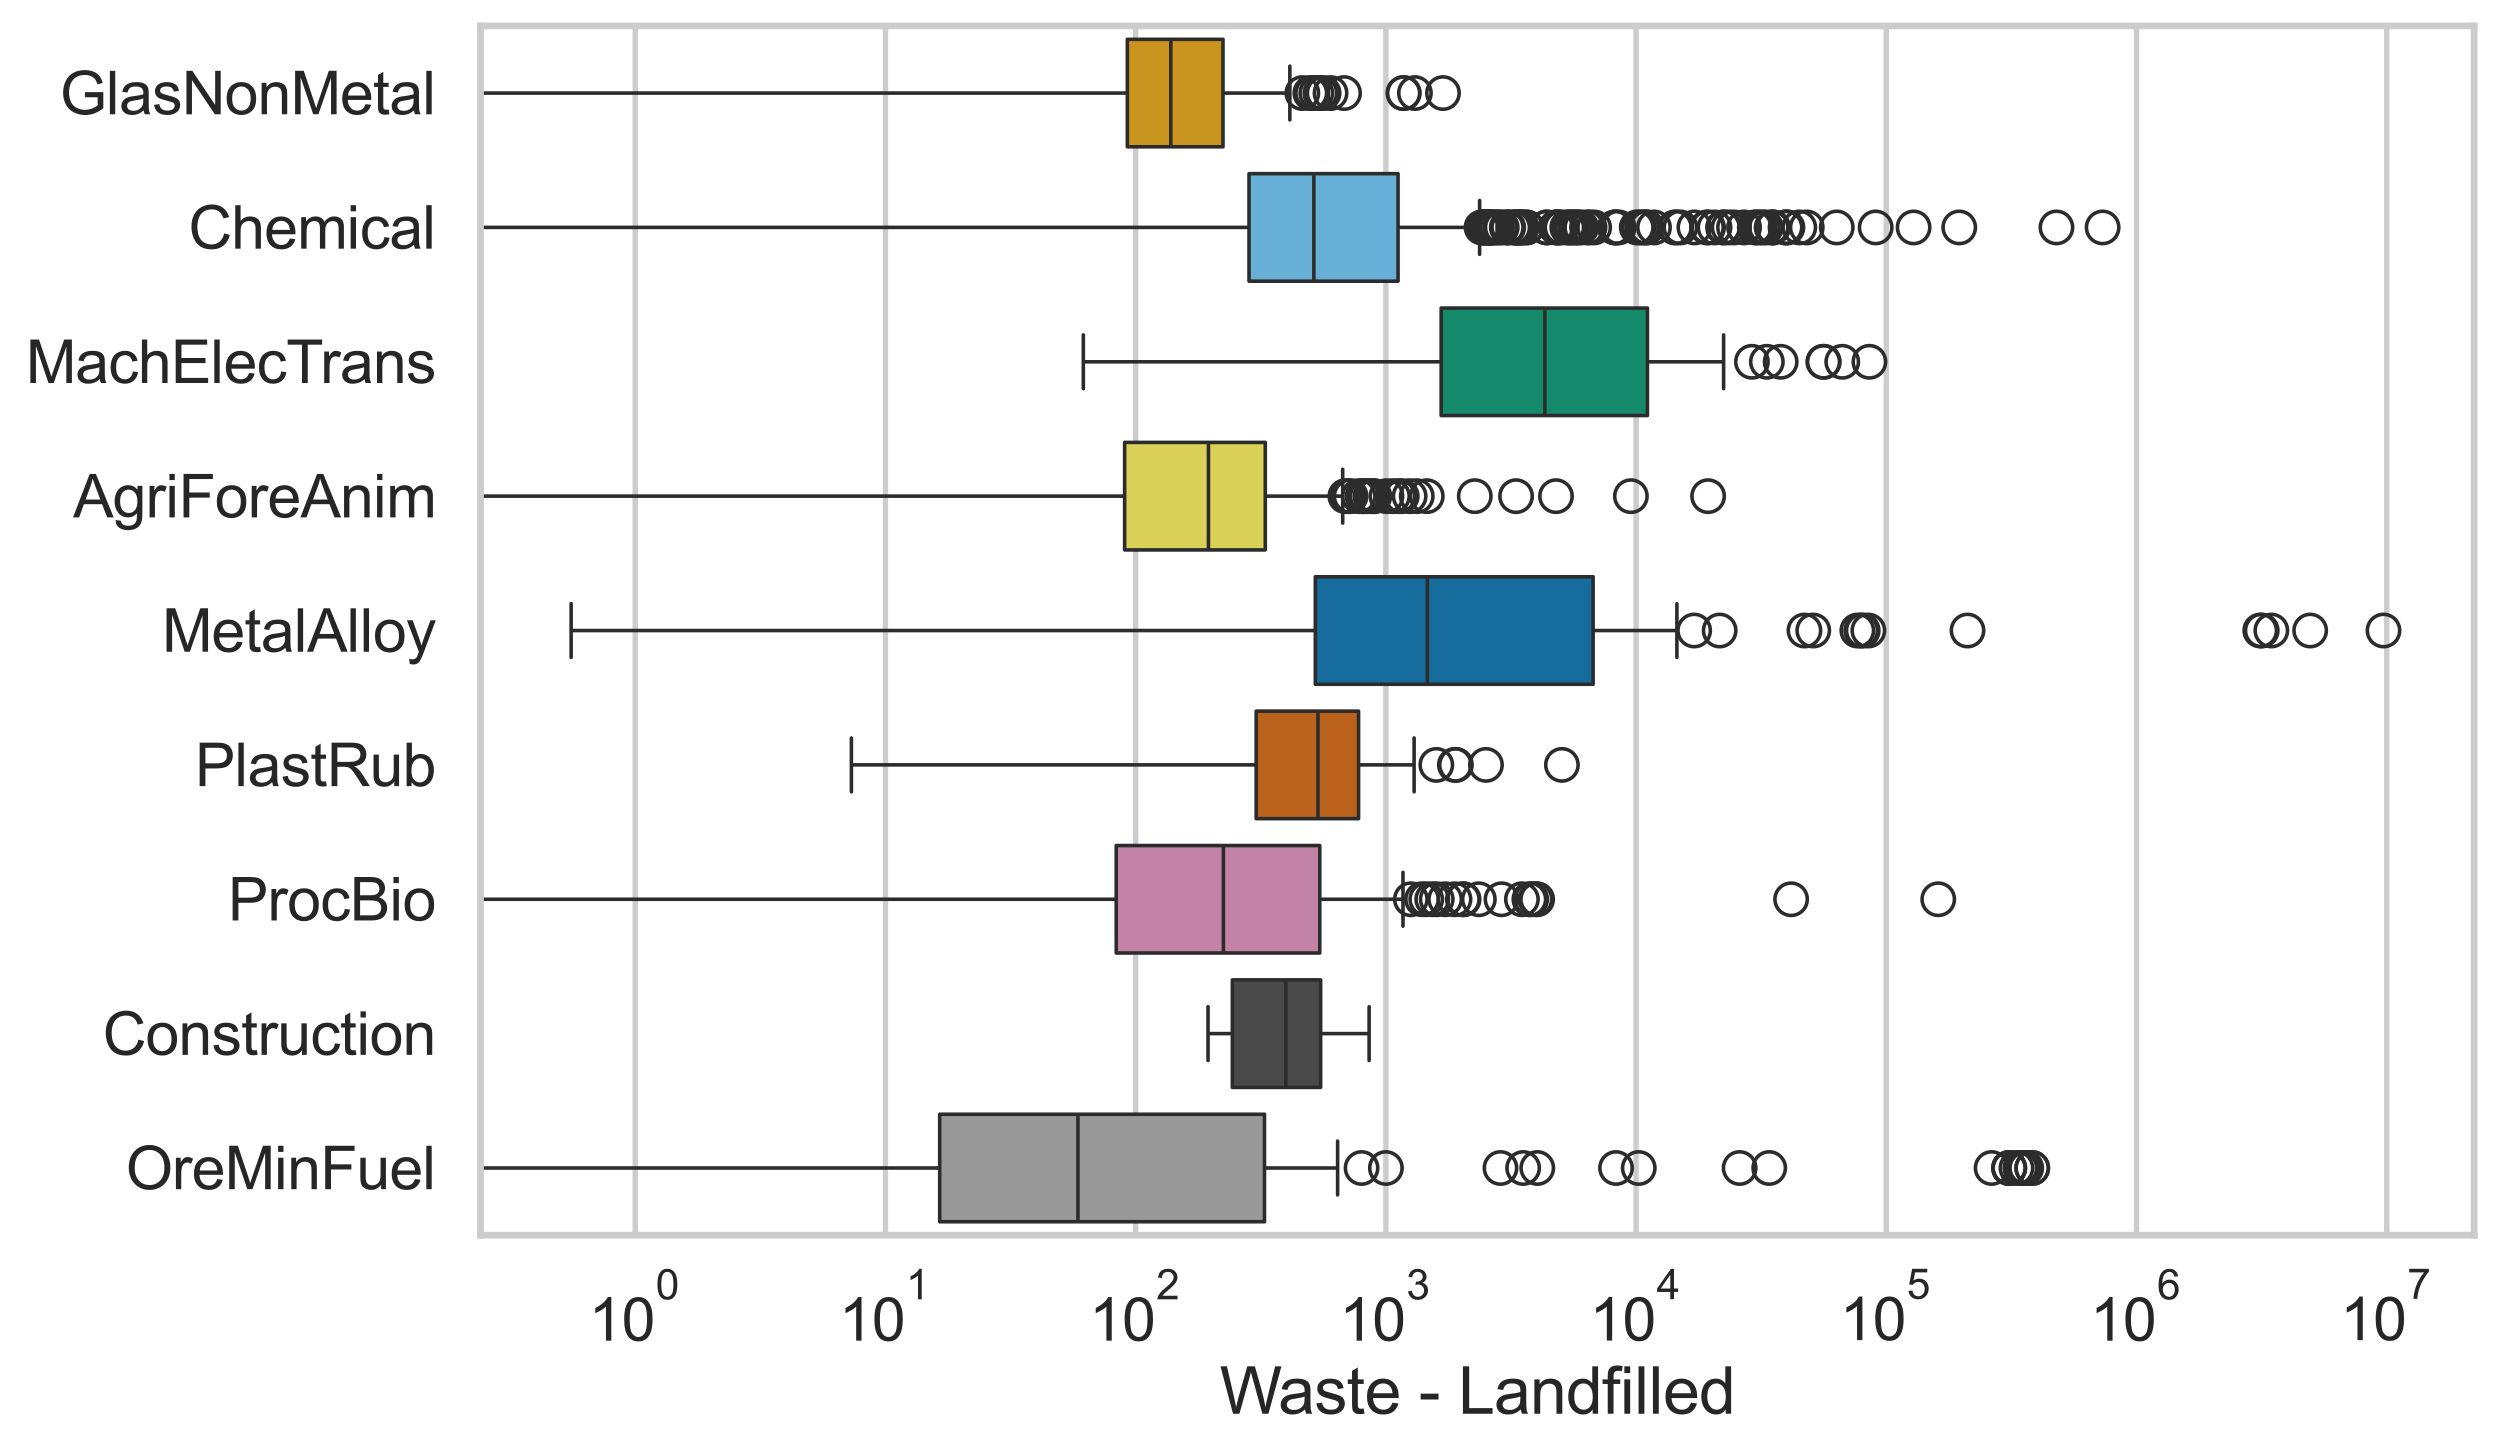 <?xml version="1.0" encoding="utf-8" standalone="no"?>
<!DOCTYPE svg PUBLIC "-//W3C//DTD SVG 1.1//EN"
  "http://www.w3.org/Graphics/SVG/1.1/DTD/svg11.dtd">
<svg xmlns:xlink="http://www.w3.org/1999/xlink" width="695.577pt" height="404.121pt" viewBox="0 0 695.577 404.121" xmlns="http://www.w3.org/2000/svg" version="1.1">
 <defs>
  <style type="text/css">*{stroke-linejoin: round; stroke-linecap: butt}</style>
 </defs>
 <g id="figure_1">
  <g id="patch_1">
   <path d="M 0 404.121 
L 695.577 404.121 
L 695.577 0 
L 0 0 
z
" style="fill: #ffffff"/>
  </g>
  <g id="axes_1">
   <g id="patch_2">
    <path d="M 133.697 343.665 
L 688.377 343.665 
L 688.377 7.2 
L 133.697 7.2 
z
" style="fill: #ffffff"/>
   </g>
   <g id="matplotlib.axis_1">
    <g id="xtick_1">
     <g id="line2d_1">
      <path d="M 176.743 343.665 
L 176.743 7.2 
" clip-path="url(#pd8b34c6eb3)" style="fill: none; stroke: #cccccc; stroke-width: 1.5; stroke-linecap: round"/>
     </g>
     <g id="text_1">
      <!-- $\mathdefault{10^{0}}$ -->
      <g style="fill: #262626" transform="translate(163.79 373.18) scale(0.165 -0.165)">
       <defs>
        <path id="ArialMT-31" d="M 2384 0 
L 1822 0 
L 1822 3584 
Q 1619 3391 1289 3197 
Q 959 3003 697 2906 
L 697 3450 
Q 1169 3672 1522 3987 
Q 1875 4303 2022 4600 
L 2384 4600 
L 2384 0 
z
" transform="scale(0.016)"/>
        <path id="ArialMT-30" d="M 266 2259 
Q 266 3072 433 3567 
Q 600 4063 929 4331 
Q 1259 4600 1759 4600 
Q 2128 4600 2406 4451 
Q 2684 4303 2865 4023 
Q 3047 3744 3150 3342 
Q 3253 2941 3253 2259 
Q 3253 1453 3087 958 
Q 2922 463 2592 192 
Q 2263 -78 1759 -78 
Q 1097 -78 719 397 
Q 266 969 266 2259 
z
M 844 2259 
Q 844 1131 1108 757 
Q 1372 384 1759 384 
Q 2147 384 2411 759 
Q 2675 1134 2675 2259 
Q 2675 3391 2411 3762 
Q 2147 4134 1753 4134 
Q 1366 4134 1134 3806 
Q 844 3388 844 2259 
z
" transform="scale(0.016)"/>
       </defs>
       <use xlink:href="#ArialMT-31" transform="translate(0 0.994)"/>
       <use xlink:href="#ArialMT-30" transform="translate(55.615 0.994)"/>
       <use xlink:href="#ArialMT-30" transform="translate(112.973 70.688) scale(0.7)"/>
      </g>
     </g>
    </g>
    <g id="xtick_2">
     <g id="line2d_2">
      <path d="M 246.36 343.665 
L 246.36 7.2 
" clip-path="url(#pd8b34c6eb3)" style="fill: none; stroke: #cccccc; stroke-width: 1.5; stroke-linecap: round"/>
     </g>
     <g id="text_2">
      <!-- $\mathdefault{10^{1}}$ -->
      <g style="fill: #262626" transform="translate(233.407 373.18) scale(0.165 -0.165)">
       <use xlink:href="#ArialMT-31" transform="translate(0 0.994)"/>
       <use xlink:href="#ArialMT-30" transform="translate(55.615 0.994)"/>
       <use xlink:href="#ArialMT-31" transform="translate(112.973 70.688) scale(0.7)"/>
      </g>
     </g>
    </g>
    <g id="xtick_3">
     <g id="line2d_3">
      <path d="M 315.977 343.665 
L 315.977 7.2 
" clip-path="url(#pd8b34c6eb3)" style="fill: none; stroke: #cccccc; stroke-width: 1.5; stroke-linecap: round"/>
     </g>
     <g id="text_3">
      <!-- $\mathdefault{10^{2}}$ -->
      <g style="fill: #262626" transform="translate(303.024 373.18) scale(0.165 -0.165)">
       <defs>
        <path id="ArialMT-32" d="M 3222 541 
L 3222 0 
L 194 0 
Q 188 203 259 391 
Q 375 700 629 1000 
Q 884 1300 1366 1694 
Q 2113 2306 2375 2664 
Q 2638 3022 2638 3341 
Q 2638 3675 2398 3904 
Q 2159 4134 1775 4134 
Q 1369 4134 1125 3890 
Q 881 3647 878 3216 
L 300 3275 
Q 359 3922 746 4261 
Q 1134 4600 1788 4600 
Q 2447 4600 2831 4234 
Q 3216 3869 3216 3328 
Q 3216 3053 3103 2787 
Q 2991 2522 2730 2228 
Q 2469 1934 1863 1422 
Q 1356 997 1212 845 
Q 1069 694 975 541 
L 3222 541 
z
" transform="scale(0.016)"/>
       </defs>
       <use xlink:href="#ArialMT-31" transform="translate(0 0.994)"/>
       <use xlink:href="#ArialMT-30" transform="translate(55.615 0.994)"/>
       <use xlink:href="#ArialMT-32" transform="translate(112.973 70.688) scale(0.7)"/>
      </g>
     </g>
    </g>
    <g id="xtick_4">
     <g id="line2d_4">
      <path d="M 385.593 343.665 
L 385.593 7.2 
" clip-path="url(#pd8b34c6eb3)" style="fill: none; stroke: #cccccc; stroke-width: 1.5; stroke-linecap: round"/>
     </g>
     <g id="text_4">
      <!-- $\mathdefault{10^{3}}$ -->
      <g style="fill: #262626" transform="translate(372.641 373.18) scale(0.165 -0.165)">
       <defs>
        <path id="ArialMT-33" d="M 269 1209 
L 831 1284 
Q 928 806 1161 595 
Q 1394 384 1728 384 
Q 2125 384 2398 659 
Q 2672 934 2672 1341 
Q 2672 1728 2419 1979 
Q 2166 2231 1775 2231 
Q 1616 2231 1378 2169 
L 1441 2663 
Q 1497 2656 1531 2656 
Q 1891 2656 2178 2843 
Q 2466 3031 2466 3422 
Q 2466 3731 2256 3934 
Q 2047 4138 1716 4138 
Q 1388 4138 1169 3931 
Q 950 3725 888 3313 
L 325 3413 
Q 428 3978 793 4289 
Q 1159 4600 1703 4600 
Q 2078 4600 2393 4439 
Q 2709 4278 2876 4000 
Q 3044 3722 3044 3409 
Q 3044 3113 2884 2869 
Q 2725 2625 2413 2481 
Q 2819 2388 3044 2092 
Q 3269 1797 3269 1353 
Q 3269 753 2831 336 
Q 2394 -81 1725 -81 
Q 1122 -81 723 278 
Q 325 638 269 1209 
z
" transform="scale(0.016)"/>
       </defs>
       <use xlink:href="#ArialMT-31" transform="translate(0 0.994)"/>
       <use xlink:href="#ArialMT-30" transform="translate(55.615 0.994)"/>
       <use xlink:href="#ArialMT-33" transform="translate(112.973 70.688) scale(0.7)"/>
      </g>
     </g>
    </g>
    <g id="xtick_5">
     <g id="line2d_5">
      <path d="M 455.21 343.665 
L 455.21 7.2 
" clip-path="url(#pd8b34c6eb3)" style="fill: none; stroke: #cccccc; stroke-width: 1.5; stroke-linecap: round"/>
     </g>
     <g id="text_5">
      <!-- $\mathdefault{10^{4}}$ -->
      <g style="fill: #262626" transform="translate(442.258 373.015) scale(0.165 -0.165)">
       <defs>
        <path id="ArialMT-34" d="M 2069 0 
L 2069 1097 
L 81 1097 
L 81 1613 
L 2172 4581 
L 2631 4581 
L 2631 1613 
L 3250 1613 
L 3250 1097 
L 2631 1097 
L 2631 0 
L 2069 0 
z
M 2069 1613 
L 2069 3678 
L 634 1613 
L 2069 1613 
z
" transform="scale(0.016)"/>
       </defs>
       <use xlink:href="#ArialMT-31" transform="translate(0 0.202)"/>
       <use xlink:href="#ArialMT-30" transform="translate(55.615 0.202)"/>
       <use xlink:href="#ArialMT-34" transform="translate(112.973 69.895) scale(0.7)"/>
      </g>
     </g>
    </g>
    <g id="xtick_6">
     <g id="line2d_6">
      <path d="M 524.827 343.665 
L 524.827 7.2 
" clip-path="url(#pd8b34c6eb3)" style="fill: none; stroke: #cccccc; stroke-width: 1.5; stroke-linecap: round"/>
     </g>
     <g id="text_6">
      <!-- $\mathdefault{10^{5}}$ -->
      <g style="fill: #262626" transform="translate(511.875 373.015) scale(0.165 -0.165)">
       <defs>
        <path id="ArialMT-35" d="M 266 1200 
L 856 1250 
Q 922 819 1161 601 
Q 1400 384 1738 384 
Q 2144 384 2425 690 
Q 2706 997 2706 1503 
Q 2706 1984 2436 2262 
Q 2166 2541 1728 2541 
Q 1456 2541 1237 2417 
Q 1019 2294 894 2097 
L 366 2166 
L 809 4519 
L 3088 4519 
L 3088 3981 
L 1259 3981 
L 1013 2750 
Q 1425 3038 1878 3038 
Q 2478 3038 2890 2622 
Q 3303 2206 3303 1553 
Q 3303 931 2941 478 
Q 2500 -78 1738 -78 
Q 1113 -78 717 272 
Q 322 622 266 1200 
z
" transform="scale(0.016)"/>
       </defs>
       <use xlink:href="#ArialMT-31" transform="translate(0 0.88)"/>
       <use xlink:href="#ArialMT-30" transform="translate(55.615 0.88)"/>
       <use xlink:href="#ArialMT-35" transform="translate(112.973 70.573) scale(0.7)"/>
      </g>
     </g>
    </g>
    <g id="xtick_7">
     <g id="line2d_7">
      <path d="M 594.444 343.665 
L 594.444 7.2 
" clip-path="url(#pd8b34c6eb3)" style="fill: none; stroke: #cccccc; stroke-width: 1.5; stroke-linecap: round"/>
     </g>
     <g id="text_7">
      <!-- $\mathdefault{10^{6}}$ -->
      <g style="fill: #262626" transform="translate(581.492 373.18) scale(0.165 -0.165)">
       <defs>
        <path id="ArialMT-36" d="M 3184 3459 
L 2625 3416 
Q 2550 3747 2413 3897 
Q 2184 4138 1850 4138 
Q 1581 4138 1378 3988 
Q 1113 3794 959 3422 
Q 806 3050 800 2363 
Q 1003 2672 1297 2822 
Q 1591 2972 1913 2972 
Q 2475 2972 2870 2558 
Q 3266 2144 3266 1488 
Q 3266 1056 3080 686 
Q 2894 316 2569 119 
Q 2244 -78 1831 -78 
Q 1128 -78 684 439 
Q 241 956 241 2144 
Q 241 3472 731 4075 
Q 1159 4600 1884 4600 
Q 2425 4600 2770 4297 
Q 3116 3994 3184 3459 
z
M 888 1484 
Q 888 1194 1011 928 
Q 1134 663 1356 523 
Q 1578 384 1822 384 
Q 2178 384 2434 671 
Q 2691 959 2691 1453 
Q 2691 1928 2437 2201 
Q 2184 2475 1800 2475 
Q 1419 2475 1153 2201 
Q 888 1928 888 1484 
z
" transform="scale(0.016)"/>
       </defs>
       <use xlink:href="#ArialMT-31" transform="translate(0 0.994)"/>
       <use xlink:href="#ArialMT-30" transform="translate(55.615 0.994)"/>
       <use xlink:href="#ArialMT-36" transform="translate(112.973 70.688) scale(0.7)"/>
      </g>
     </g>
    </g>
    <g id="xtick_8">
     <g id="line2d_8">
      <path d="M 664.061 343.665 
L 664.061 7.2 
" clip-path="url(#pd8b34c6eb3)" style="fill: none; stroke: #cccccc; stroke-width: 1.5; stroke-linecap: round"/>
     </g>
     <g id="text_8">
      <!-- $\mathdefault{10^{7}}$ -->
      <g style="fill: #262626" transform="translate(651.109 373.015) scale(0.165 -0.165)">
       <defs>
        <path id="ArialMT-37" d="M 303 3981 
L 303 4522 
L 3269 4522 
L 3269 4084 
Q 2831 3619 2401 2847 
Q 1972 2075 1738 1259 
Q 1569 684 1522 0 
L 944 0 
Q 953 541 1156 1306 
Q 1359 2072 1739 2783 
Q 2119 3494 2547 3981 
L 303 3981 
z
" transform="scale(0.016)"/>
       </defs>
       <use xlink:href="#ArialMT-31" transform="translate(0 0.847)"/>
       <use xlink:href="#ArialMT-30" transform="translate(55.615 0.847)"/>
       <use xlink:href="#ArialMT-37" transform="translate(112.973 70.541) scale(0.7)"/>
      </g>
     </g>
    </g>
    <g id="xtick_9"/>
    <g id="xtick_10"/>
    <g id="xtick_11"/>
    <g id="xtick_12"/>
    <g id="xtick_13"/>
    <g id="xtick_14"/>
    <g id="xtick_15"/>
    <g id="xtick_16"/>
    <g id="xtick_17"/>
    <g id="xtick_18"/>
    <g id="xtick_19"/>
    <g id="xtick_20"/>
    <g id="xtick_21"/>
    <g id="xtick_22"/>
    <g id="xtick_23"/>
    <g id="xtick_24"/>
    <g id="xtick_25"/>
    <g id="xtick_26"/>
    <g id="xtick_27"/>
    <g id="xtick_28"/>
    <g id="xtick_29"/>
    <g id="xtick_30"/>
    <g id="xtick_31"/>
    <g id="xtick_32"/>
    <g id="xtick_33"/>
    <g id="xtick_34"/>
    <g id="xtick_35"/>
    <g id="xtick_36"/>
    <g id="xtick_37"/>
    <g id="xtick_38"/>
    <g id="xtick_39"/>
    <g id="xtick_40"/>
    <g id="xtick_41"/>
    <g id="xtick_42"/>
    <g id="xtick_43"/>
    <g id="xtick_44"/>
    <g id="xtick_45"/>
    <g id="xtick_46"/>
    <g id="xtick_47"/>
    <g id="xtick_48"/>
    <g id="xtick_49"/>
    <g id="xtick_50"/>
    <g id="xtick_51"/>
    <g id="xtick_52"/>
    <g id="xtick_53"/>
    <g id="xtick_54"/>
    <g id="xtick_55"/>
    <g id="xtick_56"/>
    <g id="xtick_57"/>
    <g id="xtick_58"/>
    <g id="xtick_59"/>
    <g id="xtick_60"/>
    <g id="xtick_61"/>
    <g id="xtick_62"/>
    <g id="xtick_63"/>
    <g id="xtick_64"/>
    <g id="xtick_65"/>
    <g id="xtick_66"/>
    <g id="xtick_67"/>
    <g id="xtick_68"/>
    <g id="xtick_69"/>
    <g id="xtick_70"/>
    <g id="xtick_71"/>
    <g id="xtick_72"/>
    <g id="text_9">
     <!-- Waste - Landfilled -->
     <g style="fill: #262626" transform="translate(339.344 393.344) scale(0.18 -0.18)">
      <defs>
       <path id="ArialMT-57" d="M 1294 0 
L 78 4581 
L 700 4581 
L 1397 1578 
Q 1509 1106 1591 641 
Q 1766 1375 1797 1488 
L 2669 4581 
L 3400 4581 
L 4056 2263 
Q 4303 1400 4413 641 
Q 4500 1075 4641 1638 
L 5359 4581 
L 5969 4581 
L 4713 0 
L 4128 0 
L 3163 3491 
Q 3041 3928 3019 4028 
Q 2947 3713 2884 3491 
L 1913 0 
L 1294 0 
z
" transform="scale(0.016)"/>
       <path id="ArialMT-61" d="M 2588 409 
Q 2275 144 1986 34 
Q 1697 -75 1366 -75 
Q 819 -75 525 192 
Q 231 459 231 875 
Q 231 1119 342 1320 
Q 453 1522 633 1644 
Q 813 1766 1038 1828 
Q 1203 1872 1538 1913 
Q 2219 1994 2541 2106 
Q 2544 2222 2544 2253 
Q 2544 2597 2384 2738 
Q 2169 2928 1744 2928 
Q 1347 2928 1158 2789 
Q 969 2650 878 2297 
L 328 2372 
Q 403 2725 575 2942 
Q 747 3159 1072 3276 
Q 1397 3394 1825 3394 
Q 2250 3394 2515 3294 
Q 2781 3194 2906 3042 
Q 3031 2891 3081 2659 
Q 3109 2516 3109 2141 
L 3109 1391 
Q 3109 606 3145 398 
Q 3181 191 3288 0 
L 2700 0 
Q 2613 175 2588 409 
z
M 2541 1666 
Q 2234 1541 1622 1453 
Q 1275 1403 1131 1340 
Q 988 1278 909 1158 
Q 831 1038 831 891 
Q 831 666 1001 516 
Q 1172 366 1500 366 
Q 1825 366 2078 508 
Q 2331 650 2450 897 
Q 2541 1088 2541 1459 
L 2541 1666 
z
" transform="scale(0.016)"/>
       <path id="ArialMT-73" d="M 197 991 
L 753 1078 
Q 800 744 1014 566 
Q 1228 388 1613 388 
Q 2000 388 2187 545 
Q 2375 703 2375 916 
Q 2375 1106 2209 1216 
Q 2094 1291 1634 1406 
Q 1016 1563 777 1677 
Q 538 1791 414 1992 
Q 291 2194 291 2438 
Q 291 2659 392 2848 
Q 494 3038 669 3163 
Q 800 3259 1026 3326 
Q 1253 3394 1513 3394 
Q 1903 3394 2198 3281 
Q 2494 3169 2634 2976 
Q 2775 2784 2828 2463 
L 2278 2388 
Q 2241 2644 2061 2787 
Q 1881 2931 1553 2931 
Q 1166 2931 1000 2803 
Q 834 2675 834 2503 
Q 834 2394 903 2306 
Q 972 2216 1119 2156 
Q 1203 2125 1616 2013 
Q 2213 1853 2448 1751 
Q 2684 1650 2818 1456 
Q 2953 1263 2953 975 
Q 2953 694 2789 445 
Q 2625 197 2315 61 
Q 2006 -75 1616 -75 
Q 969 -75 630 194 
Q 291 463 197 991 
z
" transform="scale(0.016)"/>
       <path id="ArialMT-74" d="M 1650 503 
L 1731 6 
Q 1494 -44 1306 -44 
Q 1000 -44 831 53 
Q 663 150 594 308 
Q 525 466 525 972 
L 525 2881 
L 113 2881 
L 113 3319 
L 525 3319 
L 525 4141 
L 1084 4478 
L 1084 3319 
L 1650 3319 
L 1650 2881 
L 1084 2881 
L 1084 941 
Q 1084 700 1114 631 
Q 1144 563 1211 522 
Q 1278 481 1403 481 
Q 1497 481 1650 503 
z
" transform="scale(0.016)"/>
       <path id="ArialMT-65" d="M 2694 1069 
L 3275 997 
Q 3138 488 2766 206 
Q 2394 -75 1816 -75 
Q 1088 -75 661 373 
Q 234 822 234 1631 
Q 234 2469 665 2931 
Q 1097 3394 1784 3394 
Q 2450 3394 2872 2941 
Q 3294 2488 3294 1666 
Q 3294 1616 3291 1516 
L 816 1516 
Q 847 969 1125 678 
Q 1403 388 1819 388 
Q 2128 388 2347 550 
Q 2566 713 2694 1069 
z
M 847 1978 
L 2700 1978 
Q 2663 2397 2488 2606 
Q 2219 2931 1791 2931 
Q 1403 2931 1139 2672 
Q 875 2413 847 1978 
z
" transform="scale(0.016)"/>
       <path id="ArialMT-20" transform="scale(0.016)"/>
       <path id="ArialMT-2d" d="M 203 1375 
L 203 1941 
L 1931 1941 
L 1931 1375 
L 203 1375 
z
" transform="scale(0.016)"/>
       <path id="ArialMT-4c" d="M 469 0 
L 469 4581 
L 1075 4581 
L 1075 541 
L 3331 541 
L 3331 0 
L 469 0 
z
" transform="scale(0.016)"/>
       <path id="ArialMT-6e" d="M 422 0 
L 422 3319 
L 928 3319 
L 928 2847 
Q 1294 3394 1984 3394 
Q 2284 3394 2536 3286 
Q 2788 3178 2913 3003 
Q 3038 2828 3088 2588 
Q 3119 2431 3119 2041 
L 3119 0 
L 2556 0 
L 2556 2019 
Q 2556 2363 2490 2533 
Q 2425 2703 2258 2804 
Q 2091 2906 1866 2906 
Q 1506 2906 1245 2678 
Q 984 2450 984 1813 
L 984 0 
L 422 0 
z
" transform="scale(0.016)"/>
       <path id="ArialMT-64" d="M 2575 0 
L 2575 419 
Q 2259 -75 1647 -75 
Q 1250 -75 917 144 
Q 584 363 401 755 
Q 219 1147 219 1656 
Q 219 2153 384 2558 
Q 550 2963 881 3178 
Q 1213 3394 1622 3394 
Q 1922 3394 2156 3267 
Q 2391 3141 2538 2938 
L 2538 4581 
L 3097 4581 
L 3097 0 
L 2575 0 
z
M 797 1656 
Q 797 1019 1065 703 
Q 1334 388 1700 388 
Q 2069 388 2326 689 
Q 2584 991 2584 1609 
Q 2584 2291 2321 2609 
Q 2059 2928 1675 2928 
Q 1300 2928 1048 2622 
Q 797 2316 797 1656 
z
" transform="scale(0.016)"/>
       <path id="ArialMT-66" d="M 556 0 
L 556 2881 
L 59 2881 
L 59 3319 
L 556 3319 
L 556 3672 
Q 556 4006 616 4169 
Q 697 4388 901 4523 
Q 1106 4659 1475 4659 
Q 1713 4659 2000 4603 
L 1916 4113 
Q 1741 4144 1584 4144 
Q 1328 4144 1222 4034 
Q 1116 3925 1116 3625 
L 1116 3319 
L 1763 3319 
L 1763 2881 
L 1116 2881 
L 1116 0 
L 556 0 
z
" transform="scale(0.016)"/>
       <path id="ArialMT-69" d="M 425 3934 
L 425 4581 
L 988 4581 
L 988 3934 
L 425 3934 
z
M 425 0 
L 425 3319 
L 988 3319 
L 988 0 
L 425 0 
z
" transform="scale(0.016)"/>
       <path id="ArialMT-6c" d="M 409 0 
L 409 4581 
L 972 4581 
L 972 0 
L 409 0 
z
" transform="scale(0.016)"/>
      </defs>
      <use xlink:href="#ArialMT-57"/>
      <use xlink:href="#ArialMT-61" transform="translate(90.635 0)"/>
      <use xlink:href="#ArialMT-73" transform="translate(146.25 0)"/>
      <use xlink:href="#ArialMT-74" transform="translate(196.25 0)"/>
      <use xlink:href="#ArialMT-65" transform="translate(224.033 0)"/>
      <use xlink:href="#ArialMT-20" transform="translate(279.648 0)"/>
      <use xlink:href="#ArialMT-2d" transform="translate(307.432 0)"/>
      <use xlink:href="#ArialMT-20" transform="translate(340.732 0)"/>
      <use xlink:href="#ArialMT-4c" transform="translate(368.516 0)"/>
      <use xlink:href="#ArialMT-61" transform="translate(424.131 0)"/>
      <use xlink:href="#ArialMT-6e" transform="translate(479.746 0)"/>
      <use xlink:href="#ArialMT-64" transform="translate(535.361 0)"/>
      <use xlink:href="#ArialMT-66" transform="translate(590.977 0)"/>
      <use xlink:href="#ArialMT-69" transform="translate(618.76 0)"/>
      <use xlink:href="#ArialMT-6c" transform="translate(640.977 0)"/>
      <use xlink:href="#ArialMT-6c" transform="translate(663.193 0)"/>
      <use xlink:href="#ArialMT-65" transform="translate(685.41 0)"/>
      <use xlink:href="#ArialMT-64" transform="translate(741.025 0)"/>
     </g>
    </g>
   </g>
   <g id="matplotlib.axis_2">
    <g id="ytick_1">
     <g id="text_10">
      <!-- GlasNonMetal -->
      <g style="fill: #262626" transform="translate(16.659 31.798) scale(0.165 -0.165)">
       <defs>
        <path id="ArialMT-47" d="M 2638 1797 
L 2638 2334 
L 4578 2338 
L 4578 638 
Q 4131 281 3656 101 
Q 3181 -78 2681 -78 
Q 2006 -78 1454 211 
Q 903 500 622 1047 
Q 341 1594 341 2269 
Q 341 2938 620 3517 
Q 900 4097 1425 4378 
Q 1950 4659 2634 4659 
Q 3131 4659 3532 4498 
Q 3934 4338 4162 4050 
Q 4391 3763 4509 3300 
L 3963 3150 
Q 3859 3500 3706 3700 
Q 3553 3900 3268 4020 
Q 2984 4141 2638 4141 
Q 2222 4141 1919 4014 
Q 1616 3888 1430 3681 
Q 1244 3475 1141 3228 
Q 966 2803 966 2306 
Q 966 1694 1177 1281 
Q 1388 869 1791 669 
Q 2194 469 2647 469 
Q 3041 469 3416 620 
Q 3791 772 3984 944 
L 3984 1797 
L 2638 1797 
z
" transform="scale(0.016)"/>
        <path id="ArialMT-4e" d="M 488 0 
L 488 4581 
L 1109 4581 
L 3516 984 
L 3516 4581 
L 4097 4581 
L 4097 0 
L 3475 0 
L 1069 3600 
L 1069 0 
L 488 0 
z
" transform="scale(0.016)"/>
        <path id="ArialMT-6f" d="M 213 1659 
Q 213 2581 725 3025 
Q 1153 3394 1769 3394 
Q 2453 3394 2887 2945 
Q 3322 2497 3322 1706 
Q 3322 1066 3130 698 
Q 2938 331 2570 128 
Q 2203 -75 1769 -75 
Q 1072 -75 642 372 
Q 213 819 213 1659 
z
M 791 1659 
Q 791 1022 1069 705 
Q 1347 388 1769 388 
Q 2188 388 2466 706 
Q 2744 1025 2744 1678 
Q 2744 2294 2464 2611 
Q 2184 2928 1769 2928 
Q 1347 2928 1069 2612 
Q 791 2297 791 1659 
z
" transform="scale(0.016)"/>
        <path id="ArialMT-4d" d="M 475 0 
L 475 4581 
L 1388 4581 
L 2472 1338 
Q 2622 884 2691 659 
Q 2769 909 2934 1394 
L 4031 4581 
L 4847 4581 
L 4847 0 
L 4263 0 
L 4263 3834 
L 2931 0 
L 2384 0 
L 1059 3900 
L 1059 0 
L 475 0 
z
" transform="scale(0.016)"/>
       </defs>
       <use xlink:href="#ArialMT-47"/>
       <use xlink:href="#ArialMT-6c" transform="translate(77.783 0)"/>
       <use xlink:href="#ArialMT-61" transform="translate(100 0)"/>
       <use xlink:href="#ArialMT-73" transform="translate(155.615 0)"/>
       <use xlink:href="#ArialMT-4e" transform="translate(205.615 0)"/>
       <use xlink:href="#ArialMT-6f" transform="translate(277.832 0)"/>
       <use xlink:href="#ArialMT-6e" transform="translate(333.447 0)"/>
       <use xlink:href="#ArialMT-4d" transform="translate(389.062 0)"/>
       <use xlink:href="#ArialMT-65" transform="translate(472.363 0)"/>
       <use xlink:href="#ArialMT-74" transform="translate(527.979 0)"/>
       <use xlink:href="#ArialMT-61" transform="translate(555.762 0)"/>
       <use xlink:href="#ArialMT-6c" transform="translate(611.377 0)"/>
      </g>
     </g>
    </g>
    <g id="ytick_2">
     <g id="text_11">
      <!-- Chemical -->
      <g style="fill: #262626" transform="translate(52.428 69.183) scale(0.165 -0.165)">
       <defs>
        <path id="ArialMT-43" d="M 3763 1606 
L 4369 1453 
Q 4178 706 3683 314 
Q 3188 -78 2472 -78 
Q 1731 -78 1267 223 
Q 803 525 561 1097 
Q 319 1669 319 2325 
Q 319 3041 592 3573 
Q 866 4106 1370 4382 
Q 1875 4659 2481 4659 
Q 3169 4659 3637 4309 
Q 4106 3959 4291 3325 
L 3694 3184 
Q 3534 3684 3231 3912 
Q 2928 4141 2469 4141 
Q 1941 4141 1586 3887 
Q 1231 3634 1087 3207 
Q 944 2781 944 2328 
Q 944 1744 1114 1308 
Q 1284 872 1643 656 
Q 2003 441 2422 441 
Q 2931 441 3284 734 
Q 3638 1028 3763 1606 
z
" transform="scale(0.016)"/>
        <path id="ArialMT-68" d="M 422 0 
L 422 4581 
L 984 4581 
L 984 2938 
Q 1378 3394 1978 3394 
Q 2347 3394 2619 3248 
Q 2891 3103 3008 2847 
Q 3125 2591 3125 2103 
L 3125 0 
L 2563 0 
L 2563 2103 
Q 2563 2525 2380 2717 
Q 2197 2909 1863 2909 
Q 1613 2909 1392 2779 
Q 1172 2650 1078 2428 
Q 984 2206 984 1816 
L 984 0 
L 422 0 
z
" transform="scale(0.016)"/>
        <path id="ArialMT-6d" d="M 422 0 
L 422 3319 
L 925 3319 
L 925 2853 
Q 1081 3097 1340 3245 
Q 1600 3394 1931 3394 
Q 2300 3394 2536 3241 
Q 2772 3088 2869 2813 
Q 3263 3394 3894 3394 
Q 4388 3394 4653 3120 
Q 4919 2847 4919 2278 
L 4919 0 
L 4359 0 
L 4359 2091 
Q 4359 2428 4304 2576 
Q 4250 2725 4106 2815 
Q 3963 2906 3769 2906 
Q 3419 2906 3187 2673 
Q 2956 2441 2956 1928 
L 2956 0 
L 2394 0 
L 2394 2156 
Q 2394 2531 2256 2718 
Q 2119 2906 1806 2906 
Q 1569 2906 1367 2781 
Q 1166 2656 1075 2415 
Q 984 2175 984 1722 
L 984 0 
L 422 0 
z
" transform="scale(0.016)"/>
        <path id="ArialMT-63" d="M 2588 1216 
L 3141 1144 
Q 3050 572 2676 248 
Q 2303 -75 1759 -75 
Q 1078 -75 664 370 
Q 250 816 250 1647 
Q 250 2184 428 2587 
Q 606 2991 970 3192 
Q 1334 3394 1763 3394 
Q 2303 3394 2647 3120 
Q 2991 2847 3088 2344 
L 2541 2259 
Q 2463 2594 2264 2762 
Q 2066 2931 1784 2931 
Q 1359 2931 1093 2626 
Q 828 2322 828 1663 
Q 828 994 1084 691 
Q 1341 388 1753 388 
Q 2084 388 2306 591 
Q 2528 794 2588 1216 
z
" transform="scale(0.016)"/>
       </defs>
       <use xlink:href="#ArialMT-43"/>
       <use xlink:href="#ArialMT-68" transform="translate(72.217 0)"/>
       <use xlink:href="#ArialMT-65" transform="translate(127.832 0)"/>
       <use xlink:href="#ArialMT-6d" transform="translate(183.447 0)"/>
       <use xlink:href="#ArialMT-69" transform="translate(266.748 0)"/>
       <use xlink:href="#ArialMT-63" transform="translate(288.965 0)"/>
       <use xlink:href="#ArialMT-61" transform="translate(338.965 0)"/>
       <use xlink:href="#ArialMT-6c" transform="translate(394.58 0)"/>
      </g>
     </g>
    </g>
    <g id="ytick_3">
     <g id="text_12">
      <!-- MachElecTrans -->
      <g style="fill: #262626" transform="translate(7.2 106.568) scale(0.165 -0.165)">
       <defs>
        <path id="ArialMT-45" d="M 506 0 
L 506 4581 
L 3819 4581 
L 3819 4041 
L 1113 4041 
L 1113 2638 
L 3647 2638 
L 3647 2100 
L 1113 2100 
L 1113 541 
L 3925 541 
L 3925 0 
L 506 0 
z
" transform="scale(0.016)"/>
        <path id="ArialMT-54" d="M 1659 0 
L 1659 4041 
L 150 4041 
L 150 4581 
L 3781 4581 
L 3781 4041 
L 2266 4041 
L 2266 0 
L 1659 0 
z
" transform="scale(0.016)"/>
        <path id="ArialMT-72" d="M 416 0 
L 416 3319 
L 922 3319 
L 922 2816 
Q 1116 3169 1280 3281 
Q 1444 3394 1641 3394 
Q 1925 3394 2219 3213 
L 2025 2691 
Q 1819 2813 1613 2813 
Q 1428 2813 1281 2702 
Q 1134 2591 1072 2394 
Q 978 2094 978 1738 
L 978 0 
L 416 0 
z
" transform="scale(0.016)"/>
       </defs>
       <use xlink:href="#ArialMT-4d"/>
       <use xlink:href="#ArialMT-61" transform="translate(83.301 0)"/>
       <use xlink:href="#ArialMT-63" transform="translate(138.916 0)"/>
       <use xlink:href="#ArialMT-68" transform="translate(188.916 0)"/>
       <use xlink:href="#ArialMT-45" transform="translate(244.531 0)"/>
       <use xlink:href="#ArialMT-6c" transform="translate(311.23 0)"/>
       <use xlink:href="#ArialMT-65" transform="translate(333.447 0)"/>
       <use xlink:href="#ArialMT-63" transform="translate(389.062 0)"/>
       <use xlink:href="#ArialMT-54" transform="translate(439.062 0)"/>
       <use xlink:href="#ArialMT-72" transform="translate(496.396 0)"/>
       <use xlink:href="#ArialMT-61" transform="translate(529.697 0)"/>
       <use xlink:href="#ArialMT-6e" transform="translate(585.312 0)"/>
       <use xlink:href="#ArialMT-73" transform="translate(640.928 0)"/>
      </g>
     </g>
    </g>
    <g id="ytick_4">
     <g id="text_13">
      <!-- AgriForeAnim -->
      <g style="fill: #262626" transform="translate(20.341 143.953) scale(0.165 -0.165)">
       <defs>
        <path id="ArialMT-41" d="M -9 0 
L 1750 4581 
L 2403 4581 
L 4278 0 
L 3588 0 
L 3053 1388 
L 1138 1388 
L 634 0 
L -9 0 
z
M 1313 1881 
L 2866 1881 
L 2388 3150 
Q 2169 3728 2063 4100 
Q 1975 3659 1816 3225 
L 1313 1881 
z
" transform="scale(0.016)"/>
        <path id="ArialMT-67" d="M 319 -275 
L 866 -356 
Q 900 -609 1056 -725 
Q 1266 -881 1628 -881 
Q 2019 -881 2231 -725 
Q 2444 -569 2519 -288 
Q 2563 -116 2559 434 
Q 2191 0 1641 0 
Q 956 0 581 494 
Q 206 988 206 1678 
Q 206 2153 378 2554 
Q 550 2956 876 3175 
Q 1203 3394 1644 3394 
Q 2231 3394 2613 2919 
L 2613 3319 
L 3131 3319 
L 3131 450 
Q 3131 -325 2973 -648 
Q 2816 -972 2473 -1159 
Q 2131 -1347 1631 -1347 
Q 1038 -1347 672 -1080 
Q 306 -813 319 -275 
z
M 784 1719 
Q 784 1066 1043 766 
Q 1303 466 1694 466 
Q 2081 466 2343 764 
Q 2606 1063 2606 1700 
Q 2606 2309 2336 2618 
Q 2066 2928 1684 2928 
Q 1309 2928 1046 2623 
Q 784 2319 784 1719 
z
" transform="scale(0.016)"/>
        <path id="ArialMT-46" d="M 525 0 
L 525 4581 
L 3616 4581 
L 3616 4041 
L 1131 4041 
L 1131 2622 
L 3281 2622 
L 3281 2081 
L 1131 2081 
L 1131 0 
L 525 0 
z
" transform="scale(0.016)"/>
       </defs>
       <use xlink:href="#ArialMT-41"/>
       <use xlink:href="#ArialMT-67" transform="translate(66.699 0)"/>
       <use xlink:href="#ArialMT-72" transform="translate(122.314 0)"/>
       <use xlink:href="#ArialMT-69" transform="translate(155.615 0)"/>
       <use xlink:href="#ArialMT-46" transform="translate(177.832 0)"/>
       <use xlink:href="#ArialMT-6f" transform="translate(238.916 0)"/>
       <use xlink:href="#ArialMT-72" transform="translate(294.531 0)"/>
       <use xlink:href="#ArialMT-65" transform="translate(327.832 0)"/>
       <use xlink:href="#ArialMT-41" transform="translate(383.447 0)"/>
       <use xlink:href="#ArialMT-6e" transform="translate(450.146 0)"/>
       <use xlink:href="#ArialMT-69" transform="translate(505.762 0)"/>
       <use xlink:href="#ArialMT-6d" transform="translate(527.979 0)"/>
      </g>
     </g>
    </g>
    <g id="ytick_5">
     <g id="text_14">
      <!-- MetalAlloy -->
      <g style="fill: #262626" transform="translate(45.088 181.337) scale(0.165 -0.165)">
       <defs>
        <path id="ArialMT-79" d="M 397 -1278 
L 334 -750 
Q 519 -800 656 -800 
Q 844 -800 956 -737 
Q 1069 -675 1141 -563 
Q 1194 -478 1313 -144 
Q 1328 -97 1363 -6 
L 103 3319 
L 709 3319 
L 1400 1397 
Q 1534 1031 1641 628 
Q 1738 1016 1872 1384 
L 2581 3319 
L 3144 3319 
L 1881 -56 
Q 1678 -603 1566 -809 
Q 1416 -1088 1222 -1217 
Q 1028 -1347 759 -1347 
Q 597 -1347 397 -1278 
z
" transform="scale(0.016)"/>
       </defs>
       <use xlink:href="#ArialMT-4d"/>
       <use xlink:href="#ArialMT-65" transform="translate(83.301 0)"/>
       <use xlink:href="#ArialMT-74" transform="translate(138.916 0)"/>
       <use xlink:href="#ArialMT-61" transform="translate(166.699 0)"/>
       <use xlink:href="#ArialMT-6c" transform="translate(222.314 0)"/>
       <use xlink:href="#ArialMT-41" transform="translate(244.531 0)"/>
       <use xlink:href="#ArialMT-6c" transform="translate(311.23 0)"/>
       <use xlink:href="#ArialMT-6c" transform="translate(333.447 0)"/>
       <use xlink:href="#ArialMT-6f" transform="translate(355.664 0)"/>
       <use xlink:href="#ArialMT-79" transform="translate(411.279 0)"/>
      </g>
     </g>
    </g>
    <g id="ytick_6">
     <g id="text_15">
      <!-- PlastRub -->
      <g style="fill: #262626" transform="translate(54.248 218.722) scale(0.165 -0.165)">
       <defs>
        <path id="ArialMT-50" d="M 494 0 
L 494 4581 
L 2222 4581 
Q 2678 4581 2919 4538 
Q 3256 4481 3484 4323 
Q 3713 4166 3852 3881 
Q 3991 3597 3991 3256 
Q 3991 2672 3619 2267 
Q 3247 1863 2275 1863 
L 1100 1863 
L 1100 0 
L 494 0 
z
M 1100 2403 
L 2284 2403 
Q 2872 2403 3119 2622 
Q 3366 2841 3366 3238 
Q 3366 3525 3220 3729 
Q 3075 3934 2838 4000 
Q 2684 4041 2272 4041 
L 1100 4041 
L 1100 2403 
z
" transform="scale(0.016)"/>
        <path id="ArialMT-52" d="M 503 0 
L 503 4581 
L 2534 4581 
Q 3147 4581 3465 4457 
Q 3784 4334 3975 4021 
Q 4166 3709 4166 3331 
Q 4166 2844 3850 2509 
Q 3534 2175 2875 2084 
Q 3116 1969 3241 1856 
Q 3506 1613 3744 1247 
L 4541 0 
L 3778 0 
L 3172 953 
Q 2906 1366 2734 1584 
Q 2563 1803 2427 1890 
Q 2291 1978 2150 2013 
Q 2047 2034 1813 2034 
L 1109 2034 
L 1109 0 
L 503 0 
z
M 1109 2559 
L 2413 2559 
Q 2828 2559 3062 2645 
Q 3297 2731 3419 2920 
Q 3541 3109 3541 3331 
Q 3541 3656 3305 3865 
Q 3069 4075 2559 4075 
L 1109 4075 
L 1109 2559 
z
" transform="scale(0.016)"/>
        <path id="ArialMT-75" d="M 2597 0 
L 2597 488 
Q 2209 -75 1544 -75 
Q 1250 -75 995 37 
Q 741 150 617 320 
Q 494 491 444 738 
Q 409 903 409 1263 
L 409 3319 
L 972 3319 
L 972 1478 
Q 972 1038 1006 884 
Q 1059 663 1231 536 
Q 1403 409 1656 409 
Q 1909 409 2131 539 
Q 2353 669 2445 892 
Q 2538 1116 2538 1541 
L 2538 3319 
L 3100 3319 
L 3100 0 
L 2597 0 
z
" transform="scale(0.016)"/>
        <path id="ArialMT-62" d="M 941 0 
L 419 0 
L 419 4581 
L 981 4581 
L 981 2947 
Q 1338 3394 1891 3394 
Q 2197 3394 2470 3270 
Q 2744 3147 2920 2923 
Q 3097 2700 3197 2384 
Q 3297 2069 3297 1709 
Q 3297 856 2875 390 
Q 2453 -75 1863 -75 
Q 1275 -75 941 416 
L 941 0 
z
M 934 1684 
Q 934 1088 1097 822 
Q 1363 388 1816 388 
Q 2184 388 2453 708 
Q 2722 1028 2722 1663 
Q 2722 2313 2464 2622 
Q 2206 2931 1841 2931 
Q 1472 2931 1203 2611 
Q 934 2291 934 1684 
z
" transform="scale(0.016)"/>
       </defs>
       <use xlink:href="#ArialMT-50"/>
       <use xlink:href="#ArialMT-6c" transform="translate(66.699 0)"/>
       <use xlink:href="#ArialMT-61" transform="translate(88.916 0)"/>
       <use xlink:href="#ArialMT-73" transform="translate(144.531 0)"/>
       <use xlink:href="#ArialMT-74" transform="translate(194.531 0)"/>
       <use xlink:href="#ArialMT-52" transform="translate(222.314 0)"/>
       <use xlink:href="#ArialMT-75" transform="translate(294.531 0)"/>
       <use xlink:href="#ArialMT-62" transform="translate(350.146 0)"/>
      </g>
     </g>
    </g>
    <g id="ytick_7">
     <g id="text_16">
      <!-- ProcBio -->
      <g style="fill: #262626" transform="translate(63.424 256.107) scale(0.165 -0.165)">
       <defs>
        <path id="ArialMT-42" d="M 469 0 
L 469 4581 
L 2188 4581 
Q 2713 4581 3030 4442 
Q 3347 4303 3526 4014 
Q 3706 3725 3706 3409 
Q 3706 3116 3547 2856 
Q 3388 2597 3066 2438 
Q 3481 2316 3704 2022 
Q 3928 1728 3928 1328 
Q 3928 1006 3792 729 
Q 3656 453 3456 303 
Q 3256 153 2954 76 
Q 2653 0 2216 0 
L 469 0 
z
M 1075 2656 
L 2066 2656 
Q 2469 2656 2644 2709 
Q 2875 2778 2992 2937 
Q 3109 3097 3109 3338 
Q 3109 3566 3000 3739 
Q 2891 3913 2687 3977 
Q 2484 4041 1991 4041 
L 1075 4041 
L 1075 2656 
z
M 1075 541 
L 2216 541 
Q 2509 541 2628 563 
Q 2838 600 2978 687 
Q 3119 775 3209 942 
Q 3300 1109 3300 1328 
Q 3300 1584 3169 1773 
Q 3038 1963 2805 2039 
Q 2572 2116 2134 2116 
L 1075 2116 
L 1075 541 
z
" transform="scale(0.016)"/>
       </defs>
       <use xlink:href="#ArialMT-50"/>
       <use xlink:href="#ArialMT-72" transform="translate(66.699 0)"/>
       <use xlink:href="#ArialMT-6f" transform="translate(100 0)"/>
       <use xlink:href="#ArialMT-63" transform="translate(155.615 0)"/>
       <use xlink:href="#ArialMT-42" transform="translate(205.615 0)"/>
       <use xlink:href="#ArialMT-69" transform="translate(272.314 0)"/>
       <use xlink:href="#ArialMT-6f" transform="translate(294.531 0)"/>
      </g>
     </g>
    </g>
    <g id="ytick_8">
     <g id="text_17">
      <!-- Construction -->
      <g style="fill: #262626" transform="translate(28.575 293.492) scale(0.165 -0.165)">
       <use xlink:href="#ArialMT-43"/>
       <use xlink:href="#ArialMT-6f" transform="translate(72.217 0)"/>
       <use xlink:href="#ArialMT-6e" transform="translate(127.832 0)"/>
       <use xlink:href="#ArialMT-73" transform="translate(183.447 0)"/>
       <use xlink:href="#ArialMT-74" transform="translate(233.447 0)"/>
       <use xlink:href="#ArialMT-72" transform="translate(261.23 0)"/>
       <use xlink:href="#ArialMT-75" transform="translate(294.531 0)"/>
       <use xlink:href="#ArialMT-63" transform="translate(350.146 0)"/>
       <use xlink:href="#ArialMT-74" transform="translate(400.146 0)"/>
       <use xlink:href="#ArialMT-69" transform="translate(427.93 0)"/>
       <use xlink:href="#ArialMT-6f" transform="translate(450.146 0)"/>
       <use xlink:href="#ArialMT-6e" transform="translate(505.762 0)"/>
      </g>
     </g>
    </g>
    <g id="ytick_9">
     <g id="text_18">
      <!-- OreMinFuel -->
      <g style="fill: #262626" transform="translate(35.013 330.877) scale(0.165 -0.165)">
       <defs>
        <path id="ArialMT-4f" d="M 309 2231 
Q 309 3372 921 4017 
Q 1534 4663 2503 4663 
Q 3138 4663 3647 4359 
Q 4156 4056 4423 3514 
Q 4691 2972 4691 2284 
Q 4691 1588 4409 1038 
Q 4128 488 3612 205 
Q 3097 -78 2500 -78 
Q 1853 -78 1343 234 
Q 834 547 571 1087 
Q 309 1628 309 2231 
z
M 934 2222 
Q 934 1394 1379 917 
Q 1825 441 2497 441 
Q 3181 441 3623 922 
Q 4066 1403 4066 2288 
Q 4066 2847 3877 3264 
Q 3688 3681 3323 3911 
Q 2959 4141 2506 4141 
Q 1863 4141 1398 3698 
Q 934 3256 934 2222 
z
" transform="scale(0.016)"/>
       </defs>
       <use xlink:href="#ArialMT-4f"/>
       <use xlink:href="#ArialMT-72" transform="translate(77.783 0)"/>
       <use xlink:href="#ArialMT-65" transform="translate(111.084 0)"/>
       <use xlink:href="#ArialMT-4d" transform="translate(166.699 0)"/>
       <use xlink:href="#ArialMT-69" transform="translate(250 0)"/>
       <use xlink:href="#ArialMT-6e" transform="translate(272.217 0)"/>
       <use xlink:href="#ArialMT-46" transform="translate(327.832 0)"/>
       <use xlink:href="#ArialMT-75" transform="translate(388.916 0)"/>
       <use xlink:href="#ArialMT-65" transform="translate(444.531 0)"/>
       <use xlink:href="#ArialMT-6c" transform="translate(500.146 0)"/>
      </g>
     </g>
    </g>
   </g>
   <g id="patch_3">
    <path d="M 313.66 10.938 
L 313.66 40.846 
L 340.275 40.846 
L 340.275 10.938 
L 313.66 10.938 
z
" clip-path="url(#pd8b34c6eb3)" style="fill: #c9941d; stroke: #2c2c2c; stroke-linejoin: miter"/>
   </g>
   <g id="line2d_9">
    <path d="M 313.66 25.892 
L -1 25.892 
" clip-path="url(#pd8b34c6eb3)" style="fill: none; stroke: #2c2c2c"/>
   </g>
   <g id="line2d_10">
    <path d="M 340.275 25.892 
L 358.878 25.892 
" clip-path="url(#pd8b34c6eb3)" style="fill: none; stroke: #2c2c2c"/>
   </g>
   <g id="line2d_11">
    <path clip-path="url(#pd8b34c6eb3)" style="fill: none; stroke: #2c2c2c; stroke-linecap: round"/>
   </g>
   <g id="line2d_12">
    <path d="M 358.878 18.415 
L 358.878 33.369 
" clip-path="url(#pd8b34c6eb3)" style="fill: none; stroke: #2c2c2c; stroke-linecap: round"/>
   </g>
   <g id="line2d_13">
    <defs>
     <path id="m53d0bd0753" d="M 0 4.5 
C 1.193 4.5 2.338 4.026 3.182 3.182 
C 4.026 2.338 4.5 1.193 4.5 0 
C 4.5 -1.193 4.026 -2.338 3.182 -3.182 
C 2.338 -4.026 1.193 -4.5 0 -4.5 
C -1.193 -4.5 -2.338 -4.026 -3.182 -3.182 
C -4.026 -2.338 -4.5 -1.193 -4.5 0 
C -4.5 1.193 -4.026 2.338 -3.182 3.182 
C -2.338 4.026 -1.193 4.5 0 4.5 
z
" style="stroke: #2c2c2c"/>
    </defs>
    <g clip-path="url(#pd8b34c6eb3)">
     <use xlink:href="#m53d0bd0753" x="368.265" y="25.892" style="fill-opacity: 0; stroke: #2c2c2c"/>
     <use xlink:href="#m53d0bd0753" x="370.205" y="25.892" style="fill-opacity: 0; stroke: #2c2c2c"/>
     <use xlink:href="#m53d0bd0753" x="390.491" y="25.892" style="fill-opacity: 0; stroke: #2c2c2c"/>
     <use xlink:href="#m53d0bd0753" x="393.673" y="25.892" style="fill-opacity: 0; stroke: #2c2c2c"/>
     <use xlink:href="#m53d0bd0753" x="362.355" y="25.892" style="fill-opacity: 0; stroke: #2c2c2c"/>
     <use xlink:href="#m53d0bd0753" x="401.487" y="25.892" style="fill-opacity: 0; stroke: #2c2c2c"/>
     <use xlink:href="#m53d0bd0753" x="366.249" y="25.892" style="fill-opacity: 0; stroke: #2c2c2c"/>
     <use xlink:href="#m53d0bd0753" x="365.098" y="25.892" style="fill-opacity: 0; stroke: #2c2c2c"/>
     <use xlink:href="#m53d0bd0753" x="364.591" y="25.892" style="fill-opacity: 0; stroke: #2c2c2c"/>
     <use xlink:href="#m53d0bd0753" x="390.561" y="25.892" style="fill-opacity: 0; stroke: #2c2c2c"/>
     <use xlink:href="#m53d0bd0753" x="367.369" y="25.892" style="fill-opacity: 0; stroke: #2c2c2c"/>
     <use xlink:href="#m53d0bd0753" x="373.959" y="25.892" style="fill-opacity: 0; stroke: #2c2c2c"/>
    </g>
   </g>
   <g id="patch_4">
    <path d="M 347.513 48.323 
L 347.513 78.231 
L 388.981 78.231 
L 388.981 48.323 
L 347.513 48.323 
z
" clip-path="url(#pd8b34c6eb3)" style="fill: #68afd7; stroke: #2c2c2c; stroke-linejoin: miter"/>
   </g>
   <g id="line2d_14">
    <path d="M 347.513 63.277 
L -1 63.277 
" clip-path="url(#pd8b34c6eb3)" style="fill: none; stroke: #2c2c2c"/>
   </g>
   <g id="line2d_15">
    <path d="M 388.981 63.277 
L 411.675 63.277 
" clip-path="url(#pd8b34c6eb3)" style="fill: none; stroke: #2c2c2c"/>
   </g>
   <g id="line2d_16">
    <path clip-path="url(#pd8b34c6eb3)" style="fill: none; stroke: #2c2c2c; stroke-linecap: round"/>
   </g>
   <g id="line2d_17">
    <path d="M 411.675 55.8 
L 411.675 70.754 
" clip-path="url(#pd8b34c6eb3)" style="fill: none; stroke: #2c2c2c; stroke-linecap: round"/>
   </g>
   <g id="line2d_18">
    <g clip-path="url(#pd8b34c6eb3)">
     <use xlink:href="#m53d0bd0753" x="477.03" y="63.277" style="fill-opacity: 0; stroke: #2c2c2c"/>
     <use xlink:href="#m53d0bd0753" x="413.373" y="63.277" style="fill-opacity: 0; stroke: #2c2c2c"/>
     <use xlink:href="#m53d0bd0753" x="488.247" y="63.277" style="fill-opacity: 0; stroke: #2c2c2c"/>
     <use xlink:href="#m53d0bd0753" x="457.376" y="63.277" style="fill-opacity: 0; stroke: #2c2c2c"/>
     <use xlink:href="#m53d0bd0753" x="423.268" y="63.277" style="fill-opacity: 0; stroke: #2c2c2c"/>
     <use xlink:href="#m53d0bd0753" x="474.94" y="63.277" style="fill-opacity: 0; stroke: #2c2c2c"/>
     <use xlink:href="#m53d0bd0753" x="424.773" y="63.277" style="fill-opacity: 0; stroke: #2c2c2c"/>
     <use xlink:href="#m53d0bd0753" x="421.018" y="63.277" style="fill-opacity: 0; stroke: #2c2c2c"/>
     <use xlink:href="#m53d0bd0753" x="436.971" y="63.277" style="fill-opacity: 0; stroke: #2c2c2c"/>
     <use xlink:href="#m53d0bd0753" x="414.272" y="63.277" style="fill-opacity: 0; stroke: #2c2c2c"/>
     <use xlink:href="#m53d0bd0753" x="511.043" y="63.277" style="fill-opacity: 0; stroke: #2c2c2c"/>
     <use xlink:href="#m53d0bd0753" x="422.973" y="63.277" style="fill-opacity: 0; stroke: #2c2c2c"/>
     <use xlink:href="#m53d0bd0753" x="497.32" y="63.277" style="fill-opacity: 0; stroke: #2c2c2c"/>
     <use xlink:href="#m53d0bd0753" x="422.492" y="63.277" style="fill-opacity: 0; stroke: #2c2c2c"/>
     <use xlink:href="#m53d0bd0753" x="412.869" y="63.277" style="fill-opacity: 0; stroke: #2c2c2c"/>
     <use xlink:href="#m53d0bd0753" x="436.065" y="63.277" style="fill-opacity: 0; stroke: #2c2c2c"/>
     <use xlink:href="#m53d0bd0753" x="488.733" y="63.277" style="fill-opacity: 0; stroke: #2c2c2c"/>
     <use xlink:href="#m53d0bd0753" x="449.512" y="63.277" style="fill-opacity: 0; stroke: #2c2c2c"/>
     <use xlink:href="#m53d0bd0753" x="491.326" y="63.277" style="fill-opacity: 0; stroke: #2c2c2c"/>
     <use xlink:href="#m53d0bd0753" x="532.423" y="63.277" style="fill-opacity: 0; stroke: #2c2c2c"/>
     <use xlink:href="#m53d0bd0753" x="421.468" y="63.277" style="fill-opacity: 0; stroke: #2c2c2c"/>
     <use xlink:href="#m53d0bd0753" x="413.321" y="63.277" style="fill-opacity: 0; stroke: #2c2c2c"/>
     <use xlink:href="#m53d0bd0753" x="414.743" y="63.277" style="fill-opacity: 0; stroke: #2c2c2c"/>
     <use xlink:href="#m53d0bd0753" x="458.136" y="63.277" style="fill-opacity: 0; stroke: #2c2c2c"/>
     <use xlink:href="#m53d0bd0753" x="414.261" y="63.277" style="fill-opacity: 0; stroke: #2c2c2c"/>
     <use xlink:href="#m53d0bd0753" x="545.12" y="63.277" style="fill-opacity: 0; stroke: #2c2c2c"/>
     <use xlink:href="#m53d0bd0753" x="414.712" y="63.277" style="fill-opacity: 0; stroke: #2c2c2c"/>
     <use xlink:href="#m53d0bd0753" x="482.453" y="63.277" style="fill-opacity: 0; stroke: #2c2c2c"/>
     <use xlink:href="#m53d0bd0753" x="430.314" y="63.277" style="fill-opacity: 0; stroke: #2c2c2c"/>
     <use xlink:href="#m53d0bd0753" x="492.924" y="63.277" style="fill-opacity: 0; stroke: #2c2c2c"/>
     <use xlink:href="#m53d0bd0753" x="421.764" y="63.277" style="fill-opacity: 0; stroke: #2c2c2c"/>
     <use xlink:href="#m53d0bd0753" x="480.95" y="63.277" style="fill-opacity: 0; stroke: #2c2c2c"/>
     <use xlink:href="#m53d0bd0753" x="466.002" y="63.277" style="fill-opacity: 0; stroke: #2c2c2c"/>
     <use xlink:href="#m53d0bd0753" x="489.594" y="63.277" style="fill-opacity: 0; stroke: #2c2c2c"/>
     <use xlink:href="#m53d0bd0753" x="417.418" y="63.277" style="fill-opacity: 0; stroke: #2c2c2c"/>
     <use xlink:href="#m53d0bd0753" x="441.573" y="63.277" style="fill-opacity: 0; stroke: #2c2c2c"/>
     <use xlink:href="#m53d0bd0753" x="442.259" y="63.277" style="fill-opacity: 0; stroke: #2c2c2c"/>
     <use xlink:href="#m53d0bd0753" x="433.051" y="63.277" style="fill-opacity: 0; stroke: #2c2c2c"/>
     <use xlink:href="#m53d0bd0753" x="475.241" y="63.277" style="fill-opacity: 0; stroke: #2c2c2c"/>
     <use xlink:href="#m53d0bd0753" x="433.352" y="63.277" style="fill-opacity: 0; stroke: #2c2c2c"/>
     <use xlink:href="#m53d0bd0753" x="479.651" y="63.277" style="fill-opacity: 0; stroke: #2c2c2c"/>
     <use xlink:href="#m53d0bd0753" x="414.711" y="63.277" style="fill-opacity: 0; stroke: #2c2c2c"/>
     <use xlink:href="#m53d0bd0753" x="422.701" y="63.277" style="fill-opacity: 0; stroke: #2c2c2c"/>
     <use xlink:href="#m53d0bd0753" x="430.408" y="63.277" style="fill-opacity: 0; stroke: #2c2c2c"/>
     <use xlink:href="#m53d0bd0753" x="500.619" y="63.277" style="fill-opacity: 0; stroke: #2c2c2c"/>
     <use xlink:href="#m53d0bd0753" x="493.34" y="63.277" style="fill-opacity: 0; stroke: #2c2c2c"/>
     <use xlink:href="#m53d0bd0753" x="433.827" y="63.277" style="fill-opacity: 0; stroke: #2c2c2c"/>
     <use xlink:href="#m53d0bd0753" x="449.242" y="63.277" style="fill-opacity: 0; stroke: #2c2c2c"/>
     <use xlink:href="#m53d0bd0753" x="423.41" y="63.277" style="fill-opacity: 0; stroke: #2c2c2c"/>
     <use xlink:href="#m53d0bd0753" x="419.519" y="63.277" style="fill-opacity: 0; stroke: #2c2c2c"/>
     <use xlink:href="#m53d0bd0753" x="436.363" y="63.277" style="fill-opacity: 0; stroke: #2c2c2c"/>
     <use xlink:href="#m53d0bd0753" x="449.531" y="63.277" style="fill-opacity: 0; stroke: #2c2c2c"/>
     <use xlink:href="#m53d0bd0753" x="437.426" y="63.277" style="fill-opacity: 0; stroke: #2c2c2c"/>
     <use xlink:href="#m53d0bd0753" x="479.411" y="63.277" style="fill-opacity: 0; stroke: #2c2c2c"/>
     <use xlink:href="#m53d0bd0753" x="455.405" y="63.277" style="fill-opacity: 0; stroke: #2c2c2c"/>
     <use xlink:href="#m53d0bd0753" x="438.528" y="63.277" style="fill-opacity: 0; stroke: #2c2c2c"/>
     <use xlink:href="#m53d0bd0753" x="456.012" y="63.277" style="fill-opacity: 0; stroke: #2c2c2c"/>
     <use xlink:href="#m53d0bd0753" x="417.824" y="63.277" style="fill-opacity: 0; stroke: #2c2c2c"/>
     <use xlink:href="#m53d0bd0753" x="502.693" y="63.277" style="fill-opacity: 0; stroke: #2c2c2c"/>
     <use xlink:href="#m53d0bd0753" x="434.458" y="63.277" style="fill-opacity: 0; stroke: #2c2c2c"/>
     <use xlink:href="#m53d0bd0753" x="412.857" y="63.277" style="fill-opacity: 0; stroke: #2c2c2c"/>
     <use xlink:href="#m53d0bd0753" x="443.539" y="63.277" style="fill-opacity: 0; stroke: #2c2c2c"/>
     <use xlink:href="#m53d0bd0753" x="415.029" y="63.277" style="fill-opacity: 0; stroke: #2c2c2c"/>
     <use xlink:href="#m53d0bd0753" x="466.4" y="63.277" style="fill-opacity: 0; stroke: #2c2c2c"/>
     <use xlink:href="#m53d0bd0753" x="458.18" y="63.277" style="fill-opacity: 0; stroke: #2c2c2c"/>
     <use xlink:href="#m53d0bd0753" x="419.63" y="63.277" style="fill-opacity: 0; stroke: #2c2c2c"/>
     <use xlink:href="#m53d0bd0753" x="422.035" y="63.277" style="fill-opacity: 0; stroke: #2c2c2c"/>
     <use xlink:href="#m53d0bd0753" x="456.897" y="63.277" style="fill-opacity: 0; stroke: #2c2c2c"/>
     <use xlink:href="#m53d0bd0753" x="471.438" y="63.277" style="fill-opacity: 0; stroke: #2c2c2c"/>
     <use xlink:href="#m53d0bd0753" x="414.497" y="63.277" style="fill-opacity: 0; stroke: #2c2c2c"/>
     <use xlink:href="#m53d0bd0753" x="438.295" y="63.277" style="fill-opacity: 0; stroke: #2c2c2c"/>
     <use xlink:href="#m53d0bd0753" x="424.67" y="63.277" style="fill-opacity: 0; stroke: #2c2c2c"/>
     <use xlink:href="#m53d0bd0753" x="496.799" y="63.277" style="fill-opacity: 0; stroke: #2c2c2c"/>
     <use xlink:href="#m53d0bd0753" x="490.483" y="63.277" style="fill-opacity: 0; stroke: #2c2c2c"/>
     <use xlink:href="#m53d0bd0753" x="433.012" y="63.277" style="fill-opacity: 0; stroke: #2c2c2c"/>
     <use xlink:href="#m53d0bd0753" x="585.013" y="63.277" style="fill-opacity: 0; stroke: #2c2c2c"/>
     <use xlink:href="#m53d0bd0753" x="415.771" y="63.277" style="fill-opacity: 0; stroke: #2c2c2c"/>
     <use xlink:href="#m53d0bd0753" x="485.257" y="63.277" style="fill-opacity: 0; stroke: #2c2c2c"/>
     <use xlink:href="#m53d0bd0753" x="467.539" y="63.277" style="fill-opacity: 0; stroke: #2c2c2c"/>
     <use xlink:href="#m53d0bd0753" x="413.819" y="63.277" style="fill-opacity: 0; stroke: #2c2c2c"/>
     <use xlink:href="#m53d0bd0753" x="412.583" y="63.277" style="fill-opacity: 0; stroke: #2c2c2c"/>
     <use xlink:href="#m53d0bd0753" x="572.168" y="63.277" style="fill-opacity: 0; stroke: #2c2c2c"/>
     <use xlink:href="#m53d0bd0753" x="416.494" y="63.277" style="fill-opacity: 0; stroke: #2c2c2c"/>
     <use xlink:href="#m53d0bd0753" x="412.208" y="63.277" style="fill-opacity: 0; stroke: #2c2c2c"/>
     <use xlink:href="#m53d0bd0753" x="439.249" y="63.277" style="fill-opacity: 0; stroke: #2c2c2c"/>
     <use xlink:href="#m53d0bd0753" x="496.888" y="63.277" style="fill-opacity: 0; stroke: #2c2c2c"/>
     <use xlink:href="#m53d0bd0753" x="419.236" y="63.277" style="fill-opacity: 0; stroke: #2c2c2c"/>
     <use xlink:href="#m53d0bd0753" x="439.965" y="63.277" style="fill-opacity: 0; stroke: #2c2c2c"/>
     <use xlink:href="#m53d0bd0753" x="416.018" y="63.277" style="fill-opacity: 0; stroke: #2c2c2c"/>
     <use xlink:href="#m53d0bd0753" x="521.873" y="63.277" style="fill-opacity: 0; stroke: #2c2c2c"/>
     <use xlink:href="#m53d0bd0753" x="421.718" y="63.277" style="fill-opacity: 0; stroke: #2c2c2c"/>
     <use xlink:href="#m53d0bd0753" x="493.203" y="63.277" style="fill-opacity: 0; stroke: #2c2c2c"/>
     <use xlink:href="#m53d0bd0753" x="450.384" y="63.277" style="fill-opacity: 0; stroke: #2c2c2c"/>
     <use xlink:href="#m53d0bd0753" x="460.192" y="63.277" style="fill-opacity: 0; stroke: #2c2c2c"/>
    </g>
   </g>
   <g id="patch_5">
    <path d="M 400.977 85.708 
L 400.977 115.616 
L 458.363 115.616 
L 458.363 85.708 
L 400.977 85.708 
z
" clip-path="url(#pd8b34c6eb3)" style="fill: #148a6a; stroke: #2c2c2c; stroke-linejoin: miter"/>
   </g>
   <g id="line2d_19">
    <path d="M 400.977 100.662 
L 301.416 100.662 
" clip-path="url(#pd8b34c6eb3)" style="fill: none; stroke: #2c2c2c"/>
   </g>
   <g id="line2d_20">
    <path d="M 458.363 100.662 
L 479.562 100.662 
" clip-path="url(#pd8b34c6eb3)" style="fill: none; stroke: #2c2c2c"/>
   </g>
   <g id="line2d_21">
    <path d="M 301.416 93.185 
L 301.416 108.139 
" clip-path="url(#pd8b34c6eb3)" style="fill: none; stroke: #2c2c2c; stroke-linecap: round"/>
   </g>
   <g id="line2d_22">
    <path d="M 479.562 93.185 
L 479.562 108.139 
" clip-path="url(#pd8b34c6eb3)" style="fill: none; stroke: #2c2c2c; stroke-linecap: round"/>
   </g>
   <g id="line2d_23">
    <g clip-path="url(#pd8b34c6eb3)">
     <use xlink:href="#m53d0bd0753" x="520.128" y="100.662" style="fill-opacity: 0; stroke: #2c2c2c"/>
     <use xlink:href="#m53d0bd0753" x="487.436" y="100.662" style="fill-opacity: 0; stroke: #2c2c2c"/>
     <use xlink:href="#m53d0bd0753" x="512.574" y="100.662" style="fill-opacity: 0; stroke: #2c2c2c"/>
     <use xlink:href="#m53d0bd0753" x="491.595" y="100.662" style="fill-opacity: 0; stroke: #2c2c2c"/>
     <use xlink:href="#m53d0bd0753" x="507.303" y="100.662" style="fill-opacity: 0; stroke: #2c2c2c"/>
     <use xlink:href="#m53d0bd0753" x="507.435" y="100.662" style="fill-opacity: 0; stroke: #2c2c2c"/>
     <use xlink:href="#m53d0bd0753" x="495.441" y="100.662" style="fill-opacity: 0; stroke: #2c2c2c"/>
    </g>
   </g>
   <g id="patch_6">
    <path d="M 312.906 123.093 
L 312.906 153.001 
L 352.04 153.001 
L 352.04 123.093 
L 312.906 123.093 
z
" clip-path="url(#pd8b34c6eb3)" style="fill: #dad158; stroke: #2c2c2c; stroke-linejoin: miter"/>
   </g>
   <g id="line2d_24">
    <path d="M 312.906 138.047 
L -1 138.047 
" clip-path="url(#pd8b34c6eb3)" style="fill: none; stroke: #2c2c2c"/>
   </g>
   <g id="line2d_25">
    <path d="M 352.04 138.047 
L 373.578 138.047 
" clip-path="url(#pd8b34c6eb3)" style="fill: none; stroke: #2c2c2c"/>
   </g>
   <g id="line2d_26">
    <path clip-path="url(#pd8b34c6eb3)" style="fill: none; stroke: #2c2c2c; stroke-linecap: round"/>
   </g>
   <g id="line2d_27">
    <path d="M 373.578 130.57 
L 373.578 145.524 
" clip-path="url(#pd8b34c6eb3)" style="fill: none; stroke: #2c2c2c; stroke-linecap: round"/>
   </g>
   <g id="line2d_28">
    <g clip-path="url(#pd8b34c6eb3)">
     <use xlink:href="#m53d0bd0753" x="379.101" y="138.047" style="fill-opacity: 0; stroke: #2c2c2c"/>
     <use xlink:href="#m53d0bd0753" x="381.999" y="138.047" style="fill-opacity: 0; stroke: #2c2c2c"/>
     <use xlink:href="#m53d0bd0753" x="375.766" y="138.047" style="fill-opacity: 0; stroke: #2c2c2c"/>
     <use xlink:href="#m53d0bd0753" x="374.326" y="138.047" style="fill-opacity: 0; stroke: #2c2c2c"/>
     <use xlink:href="#m53d0bd0753" x="392.203" y="138.047" style="fill-opacity: 0; stroke: #2c2c2c"/>
     <use xlink:href="#m53d0bd0753" x="396.976" y="138.047" style="fill-opacity: 0; stroke: #2c2c2c"/>
     <use xlink:href="#m53d0bd0753" x="375.137" y="138.047" style="fill-opacity: 0; stroke: #2c2c2c"/>
     <use xlink:href="#m53d0bd0753" x="453.764" y="138.047" style="fill-opacity: 0; stroke: #2c2c2c"/>
     <use xlink:href="#m53d0bd0753" x="410.334" y="138.047" style="fill-opacity: 0; stroke: #2c2c2c"/>
     <use xlink:href="#m53d0bd0753" x="394.189" y="138.047" style="fill-opacity: 0; stroke: #2c2c2c"/>
     <use xlink:href="#m53d0bd0753" x="475.251" y="138.047" style="fill-opacity: 0; stroke: #2c2c2c"/>
     <use xlink:href="#m53d0bd0753" x="389.139" y="138.047" style="fill-opacity: 0; stroke: #2c2c2c"/>
     <use xlink:href="#m53d0bd0753" x="380.262" y="138.047" style="fill-opacity: 0; stroke: #2c2c2c"/>
     <use xlink:href="#m53d0bd0753" x="432.927" y="138.047" style="fill-opacity: 0; stroke: #2c2c2c"/>
     <use xlink:href="#m53d0bd0753" x="390.005" y="138.047" style="fill-opacity: 0; stroke: #2c2c2c"/>
     <use xlink:href="#m53d0bd0753" x="379.41" y="138.047" style="fill-opacity: 0; stroke: #2c2c2c"/>
     <use xlink:href="#m53d0bd0753" x="421.816" y="138.047" style="fill-opacity: 0; stroke: #2c2c2c"/>
     <use xlink:href="#m53d0bd0753" x="385.76" y="138.047" style="fill-opacity: 0; stroke: #2c2c2c"/>
     <use xlink:href="#m53d0bd0753" x="378.049" y="138.047" style="fill-opacity: 0; stroke: #2c2c2c"/>
     <use xlink:href="#m53d0bd0753" x="387.569" y="138.047" style="fill-opacity: 0; stroke: #2c2c2c"/>
     <use xlink:href="#m53d0bd0753" x="382.388" y="138.047" style="fill-opacity: 0; stroke: #2c2c2c"/>
     <use xlink:href="#m53d0bd0753" x="381.313" y="138.047" style="fill-opacity: 0; stroke: #2c2c2c"/>
    </g>
   </g>
   <g id="patch_7">
    <path d="M 365.968 160.478 
L 365.968 190.386 
L 443.257 190.386 
L 443.257 160.478 
L 365.968 160.478 
z
" clip-path="url(#pd8b34c6eb3)" style="fill: #166c9c; stroke: #2c2c2c; stroke-linejoin: miter"/>
   </g>
   <g id="line2d_29">
    <path d="M 365.968 175.432 
L 158.91 175.432 
" clip-path="url(#pd8b34c6eb3)" style="fill: none; stroke: #2c2c2c"/>
   </g>
   <g id="line2d_30">
    <path d="M 443.257 175.432 
L 466.565 175.432 
" clip-path="url(#pd8b34c6eb3)" style="fill: none; stroke: #2c2c2c"/>
   </g>
   <g id="line2d_31">
    <path d="M 158.91 167.955 
L 158.91 182.909 
" clip-path="url(#pd8b34c6eb3)" style="fill: none; stroke: #2c2c2c; stroke-linecap: round"/>
   </g>
   <g id="line2d_32">
    <path d="M 466.565 167.955 
L 466.565 182.909 
" clip-path="url(#pd8b34c6eb3)" style="fill: none; stroke: #2c2c2c; stroke-linecap: round"/>
   </g>
   <g id="line2d_33">
    <g clip-path="url(#pd8b34c6eb3)">
     <use xlink:href="#m53d0bd0753" x="547.425" y="175.432" style="fill-opacity: 0; stroke: #2c2c2c"/>
     <use xlink:href="#m53d0bd0753" x="629.277" y="175.432" style="fill-opacity: 0; stroke: #2c2c2c"/>
     <use xlink:href="#m53d0bd0753" x="518.266" y="175.432" style="fill-opacity: 0; stroke: #2c2c2c"/>
     <use xlink:href="#m53d0bd0753" x="517.846" y="175.432" style="fill-opacity: 0; stroke: #2c2c2c"/>
     <use xlink:href="#m53d0bd0753" x="516.771" y="175.432" style="fill-opacity: 0; stroke: #2c2c2c"/>
     <use xlink:href="#m53d0bd0753" x="504.503" y="175.432" style="fill-opacity: 0; stroke: #2c2c2c"/>
     <use xlink:href="#m53d0bd0753" x="471.368" y="175.432" style="fill-opacity: 0; stroke: #2c2c2c"/>
     <use xlink:href="#m53d0bd0753" x="519.832" y="175.432" style="fill-opacity: 0; stroke: #2c2c2c"/>
     <use xlink:href="#m53d0bd0753" x="642.76" y="175.432" style="fill-opacity: 0; stroke: #2c2c2c"/>
     <use xlink:href="#m53d0bd0753" x="502.058" y="175.432" style="fill-opacity: 0; stroke: #2c2c2c"/>
     <use xlink:href="#m53d0bd0753" x="663.164" y="175.432" style="fill-opacity: 0; stroke: #2c2c2c"/>
     <use xlink:href="#m53d0bd0753" x="628.876" y="175.432" style="fill-opacity: 0; stroke: #2c2c2c"/>
     <use xlink:href="#m53d0bd0753" x="631.958" y="175.432" style="fill-opacity: 0; stroke: #2c2c2c"/>
     <use xlink:href="#m53d0bd0753" x="478.464" y="175.432" style="fill-opacity: 0; stroke: #2c2c2c"/>
    </g>
   </g>
   <g id="patch_8">
    <path d="M 349.508 197.863 
L 349.508 227.771 
L 377.995 227.771 
L 377.995 197.863 
L 349.508 197.863 
z
" clip-path="url(#pd8b34c6eb3)" style="fill: #ba611b; stroke: #2c2c2c; stroke-linejoin: miter"/>
   </g>
   <g id="line2d_34">
    <path d="M 349.508 212.817 
L 236.884 212.817 
" clip-path="url(#pd8b34c6eb3)" style="fill: none; stroke: #2c2c2c"/>
   </g>
   <g id="line2d_35">
    <path d="M 377.995 212.817 
L 393.45 212.817 
" clip-path="url(#pd8b34c6eb3)" style="fill: none; stroke: #2c2c2c"/>
   </g>
   <g id="line2d_36">
    <path d="M 236.884 205.34 
L 236.884 220.294 
" clip-path="url(#pd8b34c6eb3)" style="fill: none; stroke: #2c2c2c; stroke-linecap: round"/>
   </g>
   <g id="line2d_37">
    <path d="M 393.45 205.34 
L 393.45 220.294 
" clip-path="url(#pd8b34c6eb3)" style="fill: none; stroke: #2c2c2c; stroke-linecap: round"/>
   </g>
   <g id="line2d_38">
    <g clip-path="url(#pd8b34c6eb3)">
     <use xlink:href="#m53d0bd0753" x="399.63" y="212.817" style="fill-opacity: 0; stroke: #2c2c2c"/>
     <use xlink:href="#m53d0bd0753" x="405.079" y="212.817" style="fill-opacity: 0; stroke: #2c2c2c"/>
     <use xlink:href="#m53d0bd0753" x="434.575" y="212.817" style="fill-opacity: 0; stroke: #2c2c2c"/>
     <use xlink:href="#m53d0bd0753" x="413.448" y="212.817" style="fill-opacity: 0; stroke: #2c2c2c"/>
     <use xlink:href="#m53d0bd0753" x="404.791" y="212.817" style="fill-opacity: 0; stroke: #2c2c2c"/>
    </g>
   </g>
   <g id="patch_9">
    <path d="M 310.569 235.248 
L 310.569 265.156 
L 367.2 265.156 
L 367.2 235.248 
L 310.569 235.248 
z
" clip-path="url(#pd8b34c6eb3)" style="fill: #c283a6; stroke: #2c2c2c; stroke-linejoin: miter"/>
   </g>
   <g id="line2d_39">
    <path d="M 310.569 250.202 
L -1 250.202 
" clip-path="url(#pd8b34c6eb3)" style="fill: none; stroke: #2c2c2c"/>
   </g>
   <g id="line2d_40">
    <path d="M 367.2 250.202 
L 390.355 250.202 
" clip-path="url(#pd8b34c6eb3)" style="fill: none; stroke: #2c2c2c"/>
   </g>
   <g id="line2d_41">
    <path clip-path="url(#pd8b34c6eb3)" style="fill: none; stroke: #2c2c2c; stroke-linecap: round"/>
   </g>
   <g id="line2d_42">
    <path d="M 390.355 242.725 
L 390.355 257.679 
" clip-path="url(#pd8b34c6eb3)" style="fill: none; stroke: #2c2c2c; stroke-linecap: round"/>
   </g>
   <g id="line2d_43">
    <g clip-path="url(#pd8b34c6eb3)">
     <use xlink:href="#m53d0bd0753" x="423.442" y="250.202" style="fill-opacity: 0; stroke: #2c2c2c"/>
     <use xlink:href="#m53d0bd0753" x="426.03" y="250.202" style="fill-opacity: 0; stroke: #2c2c2c"/>
     <use xlink:href="#m53d0bd0753" x="427.675" y="250.202" style="fill-opacity: 0; stroke: #2c2c2c"/>
     <use xlink:href="#m53d0bd0753" x="427.22" y="250.202" style="fill-opacity: 0; stroke: #2c2c2c"/>
     <use xlink:href="#m53d0bd0753" x="411.459" y="250.202" style="fill-opacity: 0; stroke: #2c2c2c"/>
     <use xlink:href="#m53d0bd0753" x="417.767" y="250.202" style="fill-opacity: 0; stroke: #2c2c2c"/>
     <use xlink:href="#m53d0bd0753" x="539.283" y="250.202" style="fill-opacity: 0; stroke: #2c2c2c"/>
     <use xlink:href="#m53d0bd0753" x="395.661" y="250.202" style="fill-opacity: 0; stroke: #2c2c2c"/>
     <use xlink:href="#m53d0bd0753" x="404.692" y="250.202" style="fill-opacity: 0; stroke: #2c2c2c"/>
     <use xlink:href="#m53d0bd0753" x="407.005" y="250.202" style="fill-opacity: 0; stroke: #2c2c2c"/>
     <use xlink:href="#m53d0bd0753" x="407.21" y="250.202" style="fill-opacity: 0; stroke: #2c2c2c"/>
     <use xlink:href="#m53d0bd0753" x="392.544" y="250.202" style="fill-opacity: 0; stroke: #2c2c2c"/>
     <use xlink:href="#m53d0bd0753" x="425.529" y="250.202" style="fill-opacity: 0; stroke: #2c2c2c"/>
     <use xlink:href="#m53d0bd0753" x="498.344" y="250.202" style="fill-opacity: 0; stroke: #2c2c2c"/>
     <use xlink:href="#m53d0bd0753" x="399.742" y="250.202" style="fill-opacity: 0; stroke: #2c2c2c"/>
     <use xlink:href="#m53d0bd0753" x="398.499" y="250.202" style="fill-opacity: 0; stroke: #2c2c2c"/>
     <use xlink:href="#m53d0bd0753" x="402.082" y="250.202" style="fill-opacity: 0; stroke: #2c2c2c"/>
     <use xlink:href="#m53d0bd0753" x="396.826" y="250.202" style="fill-opacity: 0; stroke: #2c2c2c"/>
    </g>
   </g>
   <g id="patch_10">
    <path d="M 342.88 272.633 
L 342.88 302.541 
L 367.437 302.541 
L 367.437 272.633 
L 342.88 272.633 
z
" clip-path="url(#pd8b34c6eb3)" style="fill: #494949; stroke: #2c2c2c; stroke-linejoin: miter"/>
   </g>
   <g id="line2d_44">
    <path d="M 342.88 287.587 
L 336.11 287.587 
" clip-path="url(#pd8b34c6eb3)" style="fill: none; stroke: #2c2c2c"/>
   </g>
   <g id="line2d_45">
    <path d="M 367.437 287.587 
L 380.931 287.587 
" clip-path="url(#pd8b34c6eb3)" style="fill: none; stroke: #2c2c2c"/>
   </g>
   <g id="line2d_46">
    <path d="M 336.11 280.11 
L 336.11 295.064 
" clip-path="url(#pd8b34c6eb3)" style="fill: none; stroke: #2c2c2c; stroke-linecap: round"/>
   </g>
   <g id="line2d_47">
    <path d="M 380.931 280.11 
L 380.931 295.064 
" clip-path="url(#pd8b34c6eb3)" style="fill: none; stroke: #2c2c2c; stroke-linecap: round"/>
   </g>
   <g id="line2d_48"/>
   <g id="patch_11">
    <path d="M 261.451 310.018 
L 261.451 339.926 
L 351.815 339.926 
L 351.815 310.018 
L 261.451 310.018 
z
" clip-path="url(#pd8b34c6eb3)" style="fill: #999999; stroke: #2c2c2c; stroke-linejoin: miter"/>
   </g>
   <g id="line2d_49">
    <path d="M 261.451 324.972 
L -1 324.972 
" clip-path="url(#pd8b34c6eb3)" style="fill: none; stroke: #2c2c2c"/>
   </g>
   <g id="line2d_50">
    <path d="M 351.815 324.972 
L 372.165 324.972 
" clip-path="url(#pd8b34c6eb3)" style="fill: none; stroke: #2c2c2c"/>
   </g>
   <g id="line2d_51">
    <path clip-path="url(#pd8b34c6eb3)" style="fill: none; stroke: #2c2c2c; stroke-linecap: round"/>
   </g>
   <g id="line2d_52">
    <path d="M 372.165 317.495 
L 372.165 332.449 
" clip-path="url(#pd8b34c6eb3)" style="fill: none; stroke: #2c2c2c; stroke-linecap: round"/>
   </g>
   <g id="line2d_53">
    <g clip-path="url(#pd8b34c6eb3)">
     <use xlink:href="#m53d0bd0753" x="562.146" y="324.972" style="fill-opacity: 0; stroke: #2c2c2c"/>
     <use xlink:href="#m53d0bd0753" x="484.021" y="324.972" style="fill-opacity: 0; stroke: #2c2c2c"/>
     <use xlink:href="#m53d0bd0753" x="385.602" y="324.972" style="fill-opacity: 0; stroke: #2c2c2c"/>
     <use xlink:href="#m53d0bd0753" x="562.982" y="324.972" style="fill-opacity: 0; stroke: #2c2c2c"/>
     <use xlink:href="#m53d0bd0753" x="565.425" y="324.972" style="fill-opacity: 0; stroke: #2c2c2c"/>
     <use xlink:href="#m53d0bd0753" x="558.97" y="324.972" style="fill-opacity: 0; stroke: #2c2c2c"/>
     <use xlink:href="#m53d0bd0753" x="417.48" y="324.972" style="fill-opacity: 0; stroke: #2c2c2c"/>
     <use xlink:href="#m53d0bd0753" x="423.784" y="324.972" style="fill-opacity: 0; stroke: #2c2c2c"/>
     <use xlink:href="#m53d0bd0753" x="492.255" y="324.972" style="fill-opacity: 0; stroke: #2c2c2c"/>
     <use xlink:href="#m53d0bd0753" x="554.123" y="324.972" style="fill-opacity: 0; stroke: #2c2c2c"/>
     <use xlink:href="#m53d0bd0753" x="427.724" y="324.972" style="fill-opacity: 0; stroke: #2c2c2c"/>
     <use xlink:href="#m53d0bd0753" x="378.829" y="324.972" style="fill-opacity: 0; stroke: #2c2c2c"/>
     <use xlink:href="#m53d0bd0753" x="565.425" y="324.972" style="fill-opacity: 0; stroke: #2c2c2c"/>
     <use xlink:href="#m53d0bd0753" x="559.009" y="324.972" style="fill-opacity: 0; stroke: #2c2c2c"/>
     <use xlink:href="#m53d0bd0753" x="455.951" y="324.972" style="fill-opacity: 0; stroke: #2c2c2c"/>
     <use xlink:href="#m53d0bd0753" x="449.632" y="324.972" style="fill-opacity: 0; stroke: #2c2c2c"/>
     <use xlink:href="#m53d0bd0753" x="561.046" y="324.972" style="fill-opacity: 0; stroke: #2c2c2c"/>
     <use xlink:href="#m53d0bd0753" x="562.982" y="324.972" style="fill-opacity: 0; stroke: #2c2c2c"/>
     <use xlink:href="#m53d0bd0753" x="563.041" y="324.972" style="fill-opacity: 0; stroke: #2c2c2c"/>
     <use xlink:href="#m53d0bd0753" x="559.069" y="324.972" style="fill-opacity: 0; stroke: #2c2c2c"/>
     <use xlink:href="#m53d0bd0753" x="563.763" y="324.972" style="fill-opacity: 0; stroke: #2c2c2c"/>
    </g>
   </g>
   <g id="line2d_54">
    <path d="M 325.759 10.938 
L 325.759 40.846 
" clip-path="url(#pd8b34c6eb3)" style="fill: none; stroke: #2c2c2c"/>
   </g>
   <g id="line2d_55">
    <path d="M 365.559 48.323 
L 365.559 78.231 
" clip-path="url(#pd8b34c6eb3)" style="fill: none; stroke: #2c2c2c"/>
   </g>
   <g id="line2d_56">
    <path d="M 429.826 85.708 
L 429.826 115.616 
" clip-path="url(#pd8b34c6eb3)" style="fill: none; stroke: #2c2c2c"/>
   </g>
   <g id="line2d_57">
    <path d="M 336.227 123.093 
L 336.227 153.001 
" clip-path="url(#pd8b34c6eb3)" style="fill: none; stroke: #2c2c2c"/>
   </g>
   <g id="line2d_58">
    <path d="M 397.142 160.478 
L 397.142 190.386 
" clip-path="url(#pd8b34c6eb3)" style="fill: none; stroke: #2c2c2c"/>
   </g>
   <g id="line2d_59">
    <path d="M 366.706 197.863 
L 366.706 227.771 
" clip-path="url(#pd8b34c6eb3)" style="fill: none; stroke: #2c2c2c"/>
   </g>
   <g id="line2d_60">
    <path d="M 340.39 235.248 
L 340.39 265.156 
" clip-path="url(#pd8b34c6eb3)" style="fill: none; stroke: #2c2c2c"/>
   </g>
   <g id="line2d_61">
    <path d="M 357.757 272.633 
L 357.757 302.541 
" clip-path="url(#pd8b34c6eb3)" style="fill: none; stroke: #2c2c2c"/>
   </g>
   <g id="line2d_62">
    <path d="M 299.92 310.018 
L 299.92 339.926 
" clip-path="url(#pd8b34c6eb3)" style="fill: none; stroke: #2c2c2c"/>
   </g>
   <g id="patch_12">
    <path d="M 133.697 343.665 
L 133.697 7.2 
" style="fill: none; stroke: #cccccc; stroke-width: 1.875; stroke-linejoin: miter; stroke-linecap: square"/>
   </g>
   <g id="patch_13">
    <path d="M 688.377 343.665 
L 688.377 7.2 
" style="fill: none; stroke: #cccccc; stroke-width: 1.875; stroke-linejoin: miter; stroke-linecap: square"/>
   </g>
   <g id="patch_14">
    <path d="M 133.697 343.665 
L 688.377 343.665 
" style="fill: none; stroke: #cccccc; stroke-width: 1.875; stroke-linejoin: miter; stroke-linecap: square"/>
   </g>
   <g id="patch_15">
    <path d="M 133.697 7.2 
L 688.377 7.2 
" style="fill: none; stroke: #cccccc; stroke-width: 1.875; stroke-linejoin: miter; stroke-linecap: square"/>
   </g>
  </g>
 </g>
 <defs>
  <clipPath id="pd8b34c6eb3">
   <rect x="133.697" y="7.2" width="554.68" height="336.465"/>
  </clipPath>
 </defs>
</svg>
